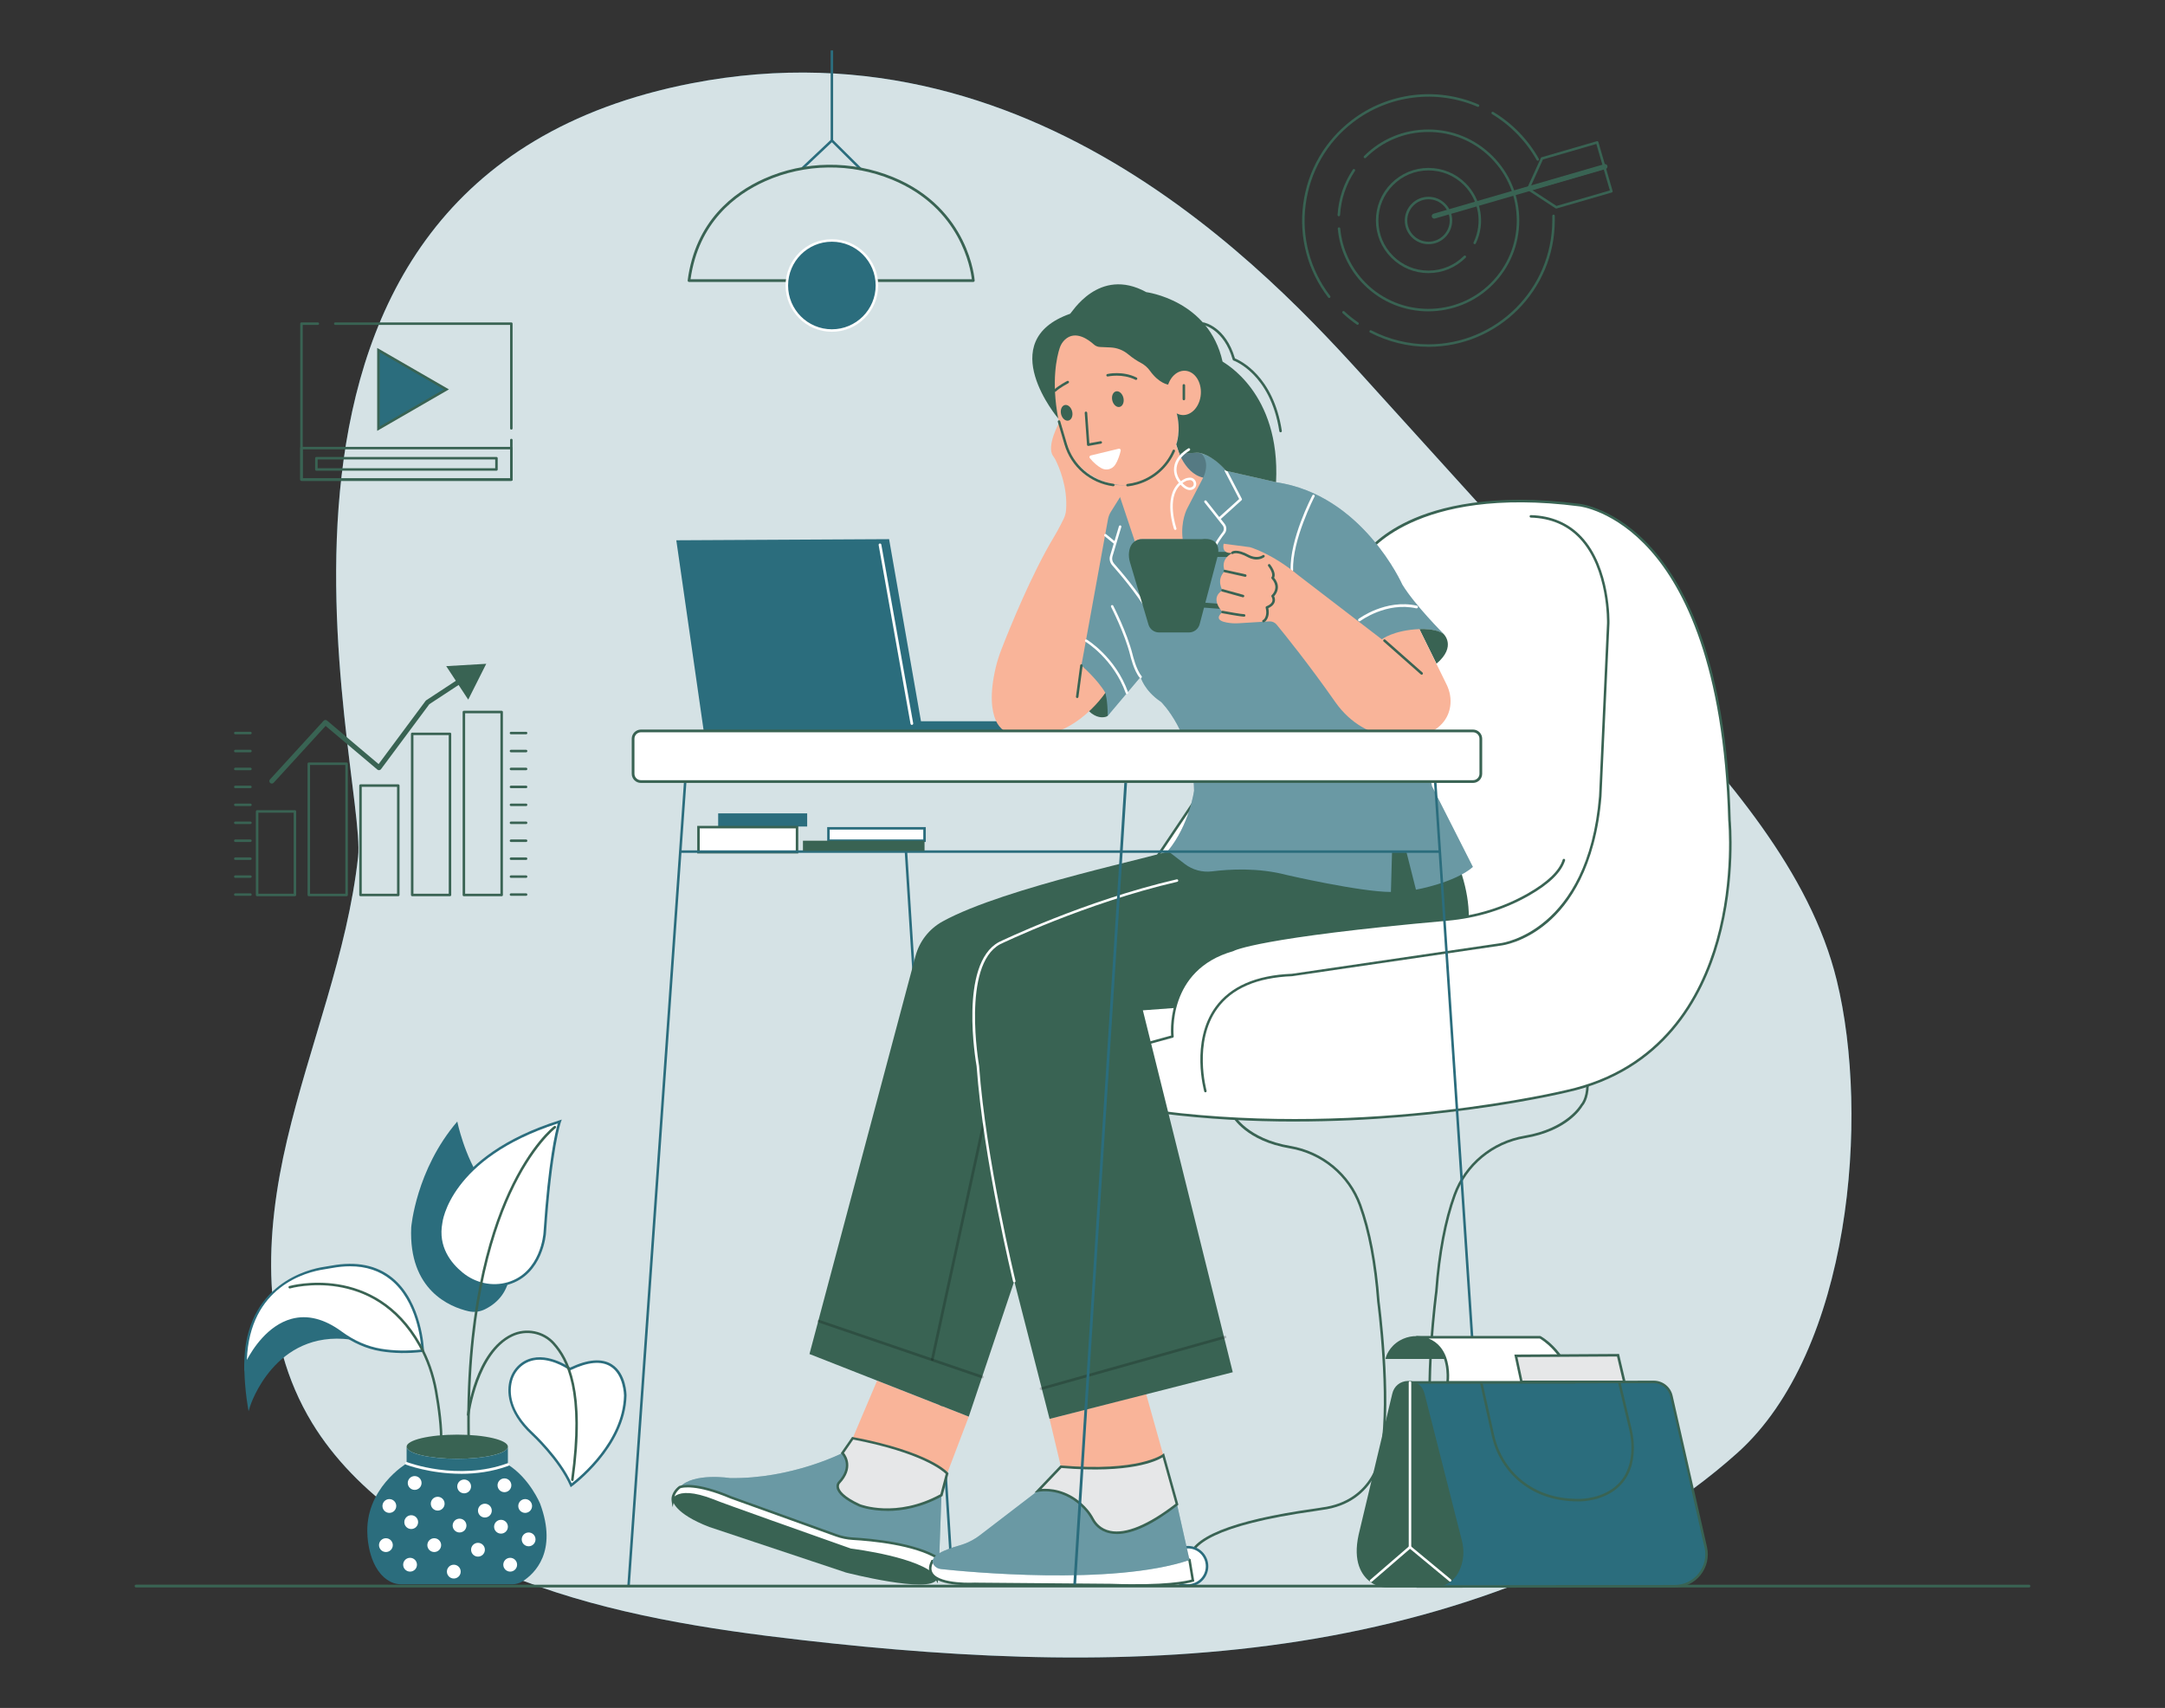  <!DOCTYPE svg PUBLIC "-//W3C//DTD SVG 1.1//EN" "http://www.w3.org/Graphics/SVG/1.1/DTD/svg11.dtd">
<svg xmlns="http://www.w3.org/2000/svg" id="a" viewBox="0 0 865.76 682.89">
  <rect x="0" y="0" width="865.76" height="682.89" fill="#333333" stroke="none"/>
  <defs>
<style xmlns="http://www.w3.org/1999/xhtml">*, ::after, ::before { box-sizing: border-box; }
img, svg { vertical-align: middle; }
</style>
<style xmlns="http://www.w3.org/1999/xhtml">*, body, html { -webkit-font-smoothing: antialiased; }
img, svg { max-width: 100%; }
</style>
</defs>
<g>
    <g id="b">
      <path d="M276.51,33.32c142.09-27.6,239.39,84.91,274.86,124.02l106.83,117.85c32.35,35.69,65.59,72.98,76.3,116.81,13.3,54.38,5.65,148.23-39.74,188.91-45.4,40.68-109.14,64.89-174.67,75.22-65.53,10.33-133.1,7.21-199.15-.35-38.22-4.33-76.6-10.43-111.72-23.72-35.11-13.3-67-34.52-84.41-63.13-20.92-34.41-18.91-75.39-9.99-113.23,8.91-37.84,24.17-74.74,28.38-113.15,3.71-33.28-65.67-270.55,133.31-309.23Z" fill="#2B6D7D" data-primary="true"/>
      <g opacity=".8">
        <path d="M276.51,33.32c142.09-27.6,239.39,84.91,274.86,124.02l106.83,117.85c32.35,35.69,65.59,72.98,76.3,116.81,13.3,54.38,5.65,148.23-39.74,188.91-45.4,40.68-109.14,64.89-174.67,75.22-65.53,10.33-133.1,7.21-199.15-.35-38.22-4.33-76.6-10.43-111.72-23.72-35.11-13.3-67-34.52-84.41-63.13-20.92-34.41-18.91-75.39-9.99-113.23,8.91-37.84,24.17-74.74,28.38-113.15,3.71-33.28-65.67-270.55,133.31-309.23Z" fill="#fff"/>
      </g>
    </g>
    <g>
      <rect x="287.19" y="325.21" width="35.59" height="5.26" fill="#2B6D7D" data-primary="true"/>
      <g>
        <rect x="331.28" y="331.19" width="38.43" height="4.95" fill="#fff"/>
        <path d="M370.21,336.64h-39.43v-5.95h39.43v5.95Zm-38.43-1h37.43v-3.95h-37.43v3.95Z" fill="#2B6D7D" data-primary="true"/>
      </g>
      <g>
        <rect x="279.3" y="330.71" width="39.41" height="10.03" fill="#fff"/>
        <path d="M319.22,341.24h-40.41v-11.03h40.41v11.03Zm-39.41-1h38.41v-9.03h-38.41v9.03Z" fill="#396353" data-secondary="true"/>
      </g>
      <rect x="370.97" y="340.02" width="1" height="288.51" transform="translate(-30.03 24.59) rotate(-3.64)" fill="#2B6D7D" data-primary="true"/>
      <path d="M475.67,624.24h-.02c-.28,0-.49-.24-.48-.52,.27-8.96,17.28-15.87,50.56-20.54,1.27-.18,2.37-.33,2.54-.39,.05-.03,.06-.02,.12-.03,21.62-2.65,23.66-22.55,23.68-22.75,3.59-22.01-1.31-59.13-1.36-59.5-1.14-15.34-3.59-28.28-7.29-38.47-4.35-11.99-14.94-20.75-27.65-22.89-17.48-2.93-22.88-12.52-23.1-12.93-.13-.24-.04-.55,.2-.68,.24-.13,.55-.04,.68,.2,.05,.1,5.43,9.57,22.39,12.42,13.06,2.19,23.95,11.21,28.42,23.53,3.73,10.28,6.2,23.3,7.34,38.71,.05,.34,4.97,37.61,1.36,59.73-.01,.17-2.11,20.84-24.5,23.62-.24,.07-.81,.16-2.69,.42-40.76,5.72-49.53,13.81-49.7,19.58,0,.27-.23,.48-.5,.48Z" fill="#396353" data-secondary="true"/>
      <path d="M649.91,620.14c-.27,0-.49-.21-.5-.48-.17-5.77-8.94-13.86-49.7-19.58-1.88-.26-2.45-.35-2.69-.42-22.39-2.77-24.49-23.44-24.5-23.65-3.61-22.08,1.32-59.35,1.37-59.72,1.14-15.37,3.61-28.4,7.34-38.68,4.47-12.32,15.36-21.34,28.42-23.53,16.96-2.85,22.34-12.32,22.39-12.42,.02-.04,.05-.08,.09-.12,.02-.02,2.13-2.18,2.22-7.67,0-.27,.23-.49,.5-.49h0c.28,0,.5,.23,.49,.51-.09,5.5-2.09,7.91-2.46,8.31-.52,.91-6.11,10.02-23.07,12.87-12.71,2.13-23.3,10.9-27.65,22.89-3.7,10.2-6.15,23.13-7.29,38.44-.05,.4-4.96,37.52-1.37,59.49,.02,.24,2.06,20.14,23.68,22.79,.06,0,.11,.02,.16,.05,.13,.03,1.23,.19,2.5,.37,33.28,4.67,50.29,11.58,50.56,20.54,0,.28-.21,.51-.49,.52h-.01Z" fill="#396353" data-secondary="true"/>
      <g>
        <circle cx="649.69" cy="625.98" r="7.64" fill="#fff"/>
        <path d="M649.69,634.12c-4.49,0-8.14-3.65-8.14-8.14s3.65-8.14,8.14-8.14,8.14,3.65,8.14,8.14-3.65,8.14-8.14,8.14Zm0-15.28c-3.94,0-7.14,3.2-7.14,7.14s3.2,7.14,7.14,7.14,7.14-3.2,7.14-7.14-3.2-7.14-7.14-7.14Z" fill="#2B6D7D" data-primary="true"/>
      </g>
      <g>
        <circle cx="475.05" cy="626.25" r="7.64" fill="#fff"/>
        <path d="M475.05,634.39c-4.49,0-8.14-3.65-8.14-8.14s3.65-8.14,8.14-8.14,8.14,3.65,8.14,8.14-3.65,8.14-8.14,8.14Zm0-15.28c-3.94,0-7.14,3.2-7.14,7.14s3.2,7.14,7.14,7.14,7.14-3.2,7.14-7.14-3.2-7.14-7.14-7.14Z" fill="#2B6D7D" data-primary="true"/>
      </g>
      <path d="M419.7,567.31l4.55,19.11s28.67,2.73,40.95-4.55l-6.88-24.52-38.63,9.96Z" fill="#f9b499"/>
      <path d="M350.74,552.03l-9.76,23.02s27.76,4.55,37.77,14.11l8.65-22.75-36.65-14.38Z" fill="#f9b499"/>
      <path d="M269.09,600.07s.46,5.01,14.56,10.47l54.6,18.2s33.67,8.65,36.4,2.73l-1.82-7.28-36.86-7.74-31.85-11.83-22.3-7.74s-12.29-2.73-12.74,3.19Z" fill="#396353" data-secondary="true"/>
      <path d="M376.48,597.8l-.91,25.48c-9.24-6.04-27.07-7.64-34.45-8.05-2.32-.13-4.61-.6-6.79-1.39l-42.03-15.13c-14.62-6.21-20.19-4.21-20.47-4.1,0,0,0,0,0,0,5.46-5.92,20.02-3.64,20.02-3.64,24.57,.46,45.05-10.01,45.05-10.01h2.73l12.74,7.28,24.12,9.56Z" fill="#2B6D7D" data-primary="true"/>
      <g opacity=".3">
        <path d="M376.48,597.8l-.91,25.48c-9.24-6.04-27.07-7.64-34.45-8.05-2.32-.13-4.61-.6-6.79-1.39l-42.03-15.13c-14.62-6.21-20.19-4.21-20.47-4.1,0,0,0,0,0,0,5.46-5.92,20.02-3.64,20.02-3.64,24.57,.46,45.05-10.01,45.05-10.01h2.73l12.74,7.28,24.12,9.56Z" fill="#fff"/>
      </g>
      <g>
        <path d="M375.57,623.28l-.91,8.19c-4.55-8.19-34.58-11.83-34.58-11.83,0,0-54.15-19.11-54.6-19.57-15.02-5.92-16.38,0-16.38,0-.46-3.19,2.73-5.46,2.73-5.46,0,0,0,0,0,0,.28-.11,5.84-2.11,20.47,4.1l42.03,15.13c2.19,.79,4.47,1.26,6.79,1.39,7.38,.41,25.21,2.02,34.45,8.05Z" fill="#fff"/>
        <path d="M374.98,633.08l-.76-1.37c-4.38-7.88-33.91-11.54-34.21-11.58l-.11-.02c-23.8-8.4-52.09-18.44-54.62-19.59v.02c-8.37-3.3-12.34-2.86-14.19-1.92-1.28,.65-1.52,1.53-1.53,1.57l-.62,2.42-.36-2.47c-.48-3.38,2.67-5.75,2.92-5.93l.12-.1h.11c.95-.33,6.72-1.82,20.75,4.14l42.01,15.12c2.17,.78,4.4,1.24,6.65,1.36,7.32,.41,25.35,2.03,34.69,8.13l.26,.17-1.12,10.05Zm-34.79-13.93c1.77,.22,27.74,3.53,34.12,10.96l.73-6.58c-9.22-5.84-26.77-7.4-33.94-7.81-2.35-.13-4.68-.61-6.93-1.42l-42.03-15.13c-13.75-5.83-19.31-4.37-20.04-4.13l-.09,.06c-.42,.33-1.83,1.56-2.29,3.25,.24-.21,.53-.41,.88-.59,2.03-1.07,6.29-1.61,15.07,1.84l.12,.06c1.8,.86,39.75,14.3,54.41,19.48Z" fill="#396353" data-secondary="true"/>
      </g>
      <g>
        <path d="M545.99,221.97s18.2-28.67,85.55-20.02c0,0,56.88,5.46,60.06,126.04,0,0,9.1,91.92-65.07,108.3,0,0-77.55,19.11-162.09,8.42l-32.67-5.23,30.32-95.98s82.98-123.8,83.89-121.53Z" fill="#fff"/>
        <path d="M517.81,448.43c-17.03,0-35.09-.91-53.43-3.23l-33.25-5.33,.17-.55,30.35-96.05,.04-.06c.2-.3,20.64-30.8,41.09-60.87,36.52-53.71,41.75-60.11,42.91-60.83,.81-1.17,5.63-7.64,17.61-13.26,11.89-5.58,33.4-11.29,68.3-6.81,.13,.01,14.57,1.57,29.15,17.97,13.39,15.06,29.7,46.12,31.35,108.56,.02,.19,2.2,23.32-4.74,48.15-6.42,22.97-22.17,52.13-60.72,60.65-.6,.15-48.18,11.65-108.83,11.65Zm-85.38-9.36l32.09,5.14c83.46,10.55,161.12-8.22,161.89-8.41,38.07-8.41,53.63-37.22,59.98-59.91,6.9-24.65,4.74-47.62,4.71-47.85-1.64-62.1-17.78-92.94-31.04-107.88-14.32-16.15-28.44-17.7-28.58-17.71-66.21-8.5-84.9,19.51-85.08,19.79l-.52,.82-.13-.34c-5.78,6.05-61.55,88.69-83.2,120.99l-30.13,95.36Z" fill="#396353" data-secondary="true"/>
      </g>
      <path d="M574.73,367.99l-30.64,3.2c-43.74,4.88-51.37,8.69-51.37,8.69-20.58,5.79-22.86,23.13-22.86,23.13l-12.84,.95,35.95,144.7-73.26,18.66-14.11-55.06-18.2,54.15-63.7-25.03,42.41-159.15c1.56-5.86,5.45-10.83,10.76-13.77,25.09-13.88,89.01-26.66,90.17-28.21h113.76l3.74,9.33c1.99,6.3,2.8,11.89,2.83,16.81,0,0-5.62,1.15-12.63,1.61Z" fill="#396353" data-secondary="true"/>
      <path d="M460.34,417.26c-.22,0-.42-.15-.48-.37-.07-.27,.08-.54,.35-.61l8.11-2.23c-.25-3.52-.97-27.44,24.46-34.68,.98-.52,12.36-5.69,85.92-12.23,11.7-1.04,22.58-4.4,32.33-9.98,7.83-4.48,12.5-9,13.87-13.42,.08-.26,.36-.41,.63-.33,.26,.08,.41,.36,.33,.63-1.45,4.68-6.27,9.39-14.33,14-9.88,5.65-20.9,9.05-32.74,10.1-75.25,6.69-85.18,11.91-85.57,12.13-.03,.02-.08,.04-.11,.05-26.58,7.53-23.79,33.78-23.76,34.04,.03,.25-.12,.48-.36,.54l-8.51,2.34s-.09,.02-.13,.02Z" fill="#396353" data-secondary="true"/>
      <path d="M482.04,436.76c-.22,0-.42-.14-.48-.36-.06-.2-5.54-19.94,4.45-33.71,6.01-8.3,16.31-12.79,30.6-13.34l83.67-12.28c.36-.04,34.7-4.72,39.16-58.7l3.18-69.15c0-.21,.56-21.73-10.9-33.92-5-5.31-11.57-8.11-19.56-8.34-.28,0-.49-.24-.49-.51,0-.28,.25-.5,.51-.49,8.26,.23,15.08,3.14,20.26,8.65,11.75,12.49,11.17,34.42,11.17,34.64l-3.19,69.17c-2.37,28.63-13.09,43.31-21.68,50.58-9.34,7.91-17.99,9-18.35,9.04l-83.71,12.28c-14.02,.54-24.05,4.89-29.88,12.93-9.7,13.39-4.35,32.66-4.3,32.85,.08,.27-.08,.54-.34,.62-.05,.01-.09,.02-.14,.02Z" fill="#396353" data-secondary="true"/>
      <path d="M442.38,286.55c-1.35,.43-3.96,.64-7-2.26,0,0,4.8-4.87,6.62-7.6,0,0,1.54,3.07,1.4,8.48-.02,.63-.43,1.19-1.03,1.38Z" fill="#396353" data-secondary="true"/>
      <path d="M442,277s.96,2.85,.96,9.22l13.15-15.59s1.37,5.46,8.19,10.01c0,0,12.74,12.29,13.2,35.49,0,0-1.82,13.65-10.47,24.12l6.72,5.17c3.12,2.4,7.07,3.46,10.98,2.97,6.76-.85,18.38-1.54,29.62,1.41,0,0,29.58,6.83,41.86,6.83l.46-16.38,5.73,.31,3.83,15.16s15.47-2.73,22.75-9.1l-16.38-32.31-4.55-30.49-.46-32.31s5.46-.46,9.56,1.82c0,0-11.38-11.38-16.38-19.57,0,0-15.93-35.95-50.51-40.95l-20.02-4.55s-3.27-4.91-9.82-6.97c-.68-.21-1.4-.29-2.11-.25l-6.73,.4-30.03,14.11-15.02,63.25,6.83,20.93,8.65-2.73Z" fill="#2B6D7D" data-primary="true"/>
      <g opacity=".3">
        <path d="M442,277s.96,2.85,.96,9.22l13.15-15.59s1.37,5.46,8.19,10.01c0,0,12.74,12.29,13.2,35.49,0,0-1.82,13.65-10.47,24.12l6.72,5.17c3.12,2.4,7.07,3.46,10.98,2.97,6.76-.85,18.38-1.54,29.62,1.41,0,0,29.58,6.83,41.86,6.83l.46-16.38,5.73,.31,3.83,15.16s15.47-2.73,22.75-9.1l-16.38-32.31-4.55-30.49-.46-32.31s5.46-.46,9.56,1.82c0,0-11.38-11.38-16.38-19.57,0,0-15.93-35.95-50.51-40.95l-20.02-4.55s-3.27-4.91-9.82-6.97c-.68-.21-1.4-.29-2.11-.25l-6.73,.4-30.03,14.11-15.02,63.25,6.83,20.93,8.65-2.73Z" fill="#fff"/>
      </g>
      <rect x="584.14" y="312.04" width="1" height="322.79" transform="translate(-30.12 39.83) rotate(-3.8)" fill="#2B6D7D" data-primary="true"/>
      <rect x="101.24" y="472.93" width="322.87" height="1" transform="translate(-228.05 702.19) rotate(-85.97)" fill="#2B6D7D" data-primary="true"/>
      <polygon points="270.45 216.02 281.37 292.01 408.78 292.01 408.78 288.37 368.29 288.37 355.54 215.57 270.45 216.02" fill="#2B6D7D" data-primary="true"/>
      <path d="M364.64,289.83c-.26,0-.49-.19-.54-.45l-12.74-71.44c-.05-.3,.14-.58,.44-.63,.3-.05,.58,.14,.63,.44l12.74,71.44c.05,.3-.14,.58-.44,.63-.03,0-.06,0-.1,0Z" fill="#fff"/>
      <path d="M426.31,203.9c.7-9.16-2.82-17.23-4.23-20.04-.27-.55-.62-1.05-.97-1.55-2.78-3.99,2.48-13.39,2.48-13.39l2.57,8.69s4.75,17.45,24.71,16.41l-6.66,10.64c-.56,.89-.94,1.88-1.13,2.92l-10.64,58.5s6.37,5.46,9.56,10.92c0,0-13.8,21.33-36.2,17.08-3.33-.63-6.17-2.81-7.54-5.91-1.69-3.83-2.64-10.33-.11-21.15,.58-2.48,1.36-4.92,2.28-7.3,3.14-8.08,11.94-29.91,21.02-45.02,1-1.67,1.96-3.37,2.83-5.12l1.03-2.06c.57-1.13,.9-2.37,1-3.63Z" fill="#f9b499"/>
      <path d="M456.11,271.13c-.14,0-.29-.06-.38-.18-2.33-2.79-3.69-8.61-3.74-8.85-2.23-8.93-7.64-19.34-7.69-19.45-.13-.25-.03-.55,.21-.67,.24-.13,.55-.03,.67,.21,.05,.11,5.51,10.62,7.78,19.68,.02,.07,1.37,5.84,3.54,8.45,.18,.21,.15,.53-.06,.7-.09,.08-.21,.12-.32,.12Z" fill="#fff"/>
      <path d="M450.65,277.5c-.21,0-.4-.13-.47-.33-4.88-13.76-15.96-20.51-16.07-20.57-.24-.14-.31-.45-.17-.69,.14-.24,.45-.31,.68-.17,.11,.07,11.49,6.98,16.5,21.1,.09,.26-.04,.55-.3,.64-.05,.02-.11,.03-.17,.03Z" fill="#fff"/>
      <path d="M458.84,244.28c-.17,0-.34-.09-.43-.25-3.89-6.71-10.85-14.85-13.66-18.03-.93-1.05-1.24-2.48-.83-3.82l3.53-11.76c.08-.27,.36-.41,.62-.34,.26,.08,.42,.36,.33,.62l-3.53,11.76c-.3,1.01-.07,2.08,.63,2.87,2.83,3.21,9.84,11.4,13.77,18.2,.14,.24,.06,.54-.18,.68-.08,.05-.17,.07-.25,.07Z" fill="#fff"/>
      <path d="M445.64,217.43c-.11,0-.22-.04-.32-.11l-3.6-2.96c-.21-.18-.24-.49-.07-.7,.18-.21,.49-.24,.7-.07l3.6,2.96c.21,.18,.24,.49,.07,.7-.1,.12-.24,.18-.39,.18Z" fill="#fff"/>
      <path d="M480.68,232.91s-.07,0-.1,0c-.27-.05-.45-.32-.39-.59,1.99-9.93,6.32-16.51,8.73-19.55,.63-.8,.63-1.92,0-2.72l-7.26-9.18c-.17-.22-.14-.53,.08-.7,.22-.17,.53-.14,.7,.08l7.26,9.18c.93,1.17,.93,2.8,0,3.96-2.35,2.97-6.59,9.4-8.54,19.12-.05,.24-.26,.4-.49,.4Z" fill="#fff"/>
      <path d="M487.74,207.74c-.14,0-.27-.06-.37-.17-.18-.2-.17-.52,.04-.71l8.12-7.34-5.74-11.03c-.13-.24-.03-.55,.21-.67,.24-.13,.55-.03,.67,.21l5.92,11.38c.11,.2,.06,.45-.11,.6l-8.41,7.6c-.1,.09-.21,.13-.33,.13Z" fill="#fff"/>
      <g opacity=".2">
        <path d="M481.13,191s3.12-5.75-.72-9.7c0,0-2.93-.77-8.84,.14,0,0,3.19,8.19,9.56,9.56Z"/>
      </g>
      <path d="M516.62,228.43c-.27,0-.49-.21-.5-.48-.46-12.2,8.31-29.18,8.69-29.89,.13-.25,.43-.34,.67-.21,.24,.13,.34,.43,.21,.67-.09,.17-9.02,17.46-8.58,29.39,0,.28-.21,.51-.48,.52,0,0-.01,0-.02,0Z" fill="#fff"/>
      <path d="M543.63,248.43c-.17,0-.33-.07-.44-.22-.18-.24-.14-.58,.1-.76,.11-.08,10.81-8.07,23.31-5.28,.29,.07,.48,.36,.41,.65-.07,.29-.36,.48-.65,.41-11.99-2.69-22.31,5.01-22.41,5.08-.1,.07-.21,.11-.33,.11Z" fill="#fff"/>
      <path d="M577.15,253.34s5.58,4.99-2.72,12.03l-6.84-13.85s5.92-.46,9.56,1.82Z" fill="#396353" data-secondary="true"/>
      <g opacity=".2">
        <path d="M392.82,551.12c-.06,0-.12,0-.18-.03l-65.37-22.34c-.29-.1-.44-.41-.34-.69,.1-.29,.41-.44,.69-.34l65.37,22.34c.29,.1,.44,.41,.34,.69-.08,.23-.29,.37-.52,.37Z"/>
      </g>
      <g opacity=".2">
        <path d="M372.83,544.07s-.08,0-.12-.01c-.29-.06-.48-.35-.42-.65l20.48-94.07c.06-.29,.36-.48,.65-.42,.29,.06,.48,.35,.42,.65l-20.48,94.07c-.06,.26-.28,.43-.53,.43Z"/>
      </g>
      <path d="M405.6,512.75c-.23,0-.43-.15-.49-.38-.12-.48-11.87-48.71-14.58-86.08-.29-1.62-7.15-40.9,8.91-49.62,.36-.17,34.17-16.52,71.11-25.08,.27-.06,.54,.11,.6,.37,.06,.27-.11,.54-.37,.6-36.83,8.53-70.54,24.83-70.88,24.99-15.41,8.36-8.44,48.2-8.37,48.61,2.7,37.34,14.44,85.49,14.55,85.97,.07,.27-.1,.54-.37,.6-.04,.01-.08,.01-.12,.01Z" fill="#fff"/>
      <g opacity=".2">
        <path d="M416.31,555.79c-.24,0-.46-.16-.53-.4-.08-.29,.09-.59,.38-.67l73.55-20.64c.29-.08,.59,.09,.67,.38,.08,.29-.09,.59-.38,.67l-73.55,20.64s-.1,.02-.15,.02Z"/>
      </g>
      <g>
        <path d="M376.48,597.8l2.28-8.65s-6.83-8.19-37.77-14.11l-4.1,5.92s5.01,5.01-1.37,11.83c0,0-3.64,3.64,8.19,9.1,0,0,14.56,5.92,32.76-4.1Z" fill="#e6e7e8"/>
        <path d="M354.8,604.1c-6.85,0-11.2-1.71-11.28-1.74-5.53-2.55-8.54-5.07-8.98-7.5-.27-1.5,.59-2.38,.62-2.41,5.94-6.36,1.55-10.93,1.36-11.12l-.29-.29,4.52-6.52,.32,.06c30.76,5.88,37.77,13.94,38.06,14.28l.17,.2-2.4,9.1-.19,.1c-8.39,4.61-16.06,5.86-21.91,5.86Zm-17.29-23.17c1,1.26,4.07,6.1-1.63,12.2-.03,.03-.54,.58-.35,1.57,.23,1.17,1.61,3.61,8.39,6.73,.12,.05,14.45,5.65,32.12-3.98l2.15-8.17c-1.23-1.22-9.45-8.39-36.99-13.7l-3.69,5.33Z" fill="#396353" data-secondary="true"/>
      </g>
      <path d="M512.08,172.84c-.24,0-.46-.18-.49-.42-3.55-23.05-18.17-28.22-18.32-28.27-.16-.05-.28-.18-.32-.34-3.51-12.3-11.77-13.9-11.85-13.92-.27-.05-.45-.31-.4-.58,.05-.27,.3-.45,.58-.4,.36,.06,8.85,1.72,12.57,14.39,2.01,.81,15.36,6.97,18.74,28.97,.04,.27-.15,.53-.42,.57-.03,0-.05,0-.08,0Z" fill="#396353" data-secondary="true"/>
      <rect x="422.12" y="126.65" width="46.08" height="67.92" rx="23.04" ry="23.04" transform="translate(-27.27 132.81) rotate(-16.47)" fill="#f9b499"/>
      <path d="M445.19,194.42s-.04,0-.07,0c-9.18-1.24-16.81-7.78-19.43-16.66l-2.68-9.08c-.08-.26,.07-.54,.34-.62,.26-.08,.54,.07,.62,.34l2.68,9.08c2.51,8.5,9.82,14.77,18.61,15.95,.27,.04,.46,.29,.43,.56-.03,.25-.25,.43-.49,.43Z" fill="#396353" data-secondary="true"/>
      <path d="M467.13,153.78s-3.61-.43-7.27-5.52c-.99-1.38-2.29-2.49-3.8-3.27-1.24-.64-2.92-1.68-4.93-3.35s-4.46-2.6-7.04-2.72l-4.23-.19c-.91-.04-1.78-.4-2.45-1.01-2.12-1.92-7.34-5.8-11.53-1.94-1,.92-1.71,2.1-2.13,3.39-1.12,3.44-3.42,13.08-.59,28.15,0,0-26.19-30.94,4.75-41.86,.46,0,11.38-19.11,30.49-8.65,0,0,25.03,3.19,30.49,27.76,.46,.46,23.21,12.29,21.39,48.23l-20.02-4.55s-4.08-5.3-9.91-7.02c-.61-.18-1.25-.24-1.89-.21l-6.85,.4-1.24-3.69s2.15-5.41,.01-13.2l-3.23-10.77" fill="#396353" data-secondary="true"/>
      <path d="M470.34,177.75s2.6,11.42,10.79,13.24l-6.37,12.29s-2.73,5.01-1.82,12.29h-16.84s-.91,0-2.28,.91l-7.51-22.46s15.84,2.57,24.02-16.27Z" fill="#f9b499"/>
      <ellipse cx="447.01" cy="159.6" rx="2.28" ry="3.19" transform="translate(-24.83 108.09) rotate(-13.42)" fill="#396353" data-secondary="true"/>
      <ellipse cx="426.53" cy="165.06" rx="2.28" ry="3.19" transform="translate(-26.66 103.49) rotate(-13.42)" fill="#396353" data-secondary="true"/>
      <path d="M435.18,178.3c-.11,0-.22-.04-.31-.1-.11-.09-.18-.22-.19-.36l-.91-12.74c-.02-.28,.19-.51,.46-.53,.26-.03,.51,.19,.53,.46l.87,12.19,4.46-.81c.26-.05,.53,.13,.58,.4,.05,.27-.13,.53-.4,.58l-5,.91s-.06,0-.09,0Z" fill="#396353" data-secondary="true"/>
      <path d="M436.15,182.12l11.22-2.71c.47-.11,.9,.31,.79,.78-.31,1.35-1,3.77-2.2,5.62s-3.65,2.48-5.59,1.35c-1.31-.76-2.96-2.01-4.58-4.01-.3-.37-.09-.92,.36-1.03Z" fill="#fff"/>
      <path d="M454.29,151.91c-.08,0-.15-.02-.22-.05-5.24-2.62-10.98-1.34-11.04-1.33-.27,.06-.54-.11-.6-.38-.06-.27,.11-.54,.38-.6,.25-.06,6.15-1.37,11.71,1.41,.25,.12,.35,.42,.22,.67-.09,.18-.26,.28-.45,.28Z" fill="#396353" data-secondary="true"/>
      <path d="M421.9,156.65c-.13,0-.27-.05-.36-.16-.19-.2-.18-.52,.02-.71,1.77-1.66,5.06-3.38,5.2-3.45,.24-.13,.55-.03,.67,.21s.03,.55-.21,.67c-.03,.02-3.31,1.73-4.98,3.3-.1,.09-.22,.14-.34,.14Z" fill="#396353" data-secondary="true"/>
      <ellipse cx="473.4" cy="157.1" rx="8.87" ry="6.83" transform="translate(284.45 618.71) rotate(-86.1)" fill="#f9b499"/>
      <path d="M430.77,279.1s-.04,0-.07,0c-.27-.04-.47-.29-.43-.56l1.68-12.52c.04-.27,.29-.47,.56-.43,.27,.04,.47,.29,.43,.56l-1.68,12.52c-.03,.25-.25,.43-.49,.43Z" fill="#396353" data-secondary="true"/>
      <path d="M451.5,220.72c.22-1.83,1.02-3.97,3.4-4.85,.61-.22,1.27-.31,1.92-.31h23.86s7.1-1.25,6.49,5.45c-.05,.53-.16,1.04-.29,1.55l-7.16,27.03c-.51,1.93-2.26,3.28-4.26,3.28h-11.98c-1.95,0-3.67-1.28-4.22-3.15l-7.39-24.89c-.4-1.34-.55-2.74-.38-4.12Z" fill="#396353" data-secondary="true"/>
      <g>
        <path d="M475.67,623.74l1.37,8.19s-7.28,2.73-32.76,1.82l-54.15-.46s-22.75,1.37-17.29-9.1l29.12,.46,52.33-2.73,15.47-1.37,5.92,3.19Z" fill="#fff"/>
        <path d="M454.2,634.43c-2.96,0-6.26-.06-9.94-.19l-54.14-.45c-.57,.04-14.65,.82-17.94-4.26-.99-1.53-.92-3.41,.21-5.57l.14-.27,29.43,.46,52.29-2.73,15.6-1.38,6.26,3.37,1.47,8.84-.38,.14c-.26,.1-5.67,2.04-23.02,2.04Zm-64.1-1.64l54.18,.45c21.91,.78,30.38-1.16,32.19-1.67l-1.25-7.52-5.57-3-15.32,1.35-52.35,2.73-28.84-.45c-.83,1.72-.87,3.13-.12,4.29,2.97,4.59,16.93,3.81,17.07,3.8Z" fill="#396353" data-secondary="true"/>
      </g>
      <path d="M415.15,595.98l-23.26,17.83c-2.48,1.9-5.31,3.3-8.32,4.14-5.11,1.42-12.66,4.21-10.14,7.79,.66,.94,1.74,1.5,2.88,1.62,9.47,1.02,68.45,6.82,99.36-3.62l-5.01-22.3-13.2-5.46s-33.67-5.01-42.32,0Z" fill="#2B6D7D" data-primary="true"/>
      <g opacity=".3">
        <path d="M415.15,595.98l-23.26,17.83c-2.48,1.9-5.31,3.3-8.32,4.14-5.11,1.42-12.66,4.21-10.14,7.79,.66,.94,1.74,1.5,2.88,1.62,9.47,1.02,68.45,6.82,99.36-3.62l-5.01-22.3-13.2-5.46s-33.67-5.01-42.32,0Z" fill="#fff"/>
      </g>
      <g>
        <path d="M470.67,601.44l-5.46-19.57s-9.1,7.28-40.95,4.55l-9.1,9.56s10.66-2.37,19.47,7.97c.94,1.1,1.72,2.33,2.41,3.6,1.86,3.43,9.57,12.6,33.63-6.11Z" fill="#e6e7e8"/>
        <path d="M446.62,613.34c-.99,0-1.94-.09-2.85-.28-4.24-.89-6.32-3.68-7.18-5.27-.76-1.4-1.53-2.55-2.35-3.52-8.5-9.97-18.88-7.83-18.98-7.8l-1.6,.35,10.39-10.91,.24,.02c31.19,2.67,40.51-4.37,40.6-4.44l.59-.47,5.75,20.61-.26,.21c-9.83,7.65-18.01,11.51-24.35,11.51Zm-28.78-18.08c3.85,0,11,1.12,17.17,8.36,.87,1.02,1.68,2.23,2.47,3.69,.78,1.43,2.65,3.96,6.5,4.77,6.23,1.31,15.26-2.44,26.12-10.83l-5.18-18.57c-2.49,1.53-13,6.59-40.46,4.27l-7.97,8.37c.39-.03,.84-.05,1.36-.05Z" fill="#396353" data-secondary="true"/>
      </g>
      <rect x="279.32" y="472.71" width="321.27" height="1.09" transform="translate(-60.28 882.27) rotate(-86.36)" fill="#2B6D7D" data-primary="true"/>
      <rect x="272.33" y="340" width="303.28" height="1" fill="#2B6D7D" data-primary="true"/>
      <path d="M450.87,194.48c-.25,0-.47-.19-.5-.44-.03-.27,.17-.52,.44-.55,1.29-.15,2.58-.41,3.84-.78,6.41-1.9,11.62-6.5,14.28-12.64,.11-.25,.41-.37,.66-.26,.25,.11,.37,.4,.26,.66-2.79,6.41-8.22,11.22-14.92,13.2-1.31,.39-2.66,.66-4,.82-.02,0-.04,0-.06,0Z" fill="#396353" data-secondary="true"/>
      <path d="M473.41,160.04c-.28,0-.5-.22-.5-.5v-5.46c0-.28,.22-.5,.5-.5s.5,.22,.5,.5v5.46c0,.28-.22,.5-.5,.5Z" fill="#396353" data-secondary="true"/>
      <rect x="321.09" y="336.14" width="48.62" height="4.08" fill="#396353" data-secondary="true"/>
      <g>
        <g>
          <path d="M98.17,546s0,7.82,1.38,16.11c0,0,9.48-31.02,40.64-27.02l-6.12-13.48-5.06-5.06-14.27,5.52s-13.35,4.14-16.57,23.93Z" fill="#2B6D7D" data-primary="true"/>
          <path d="M99.41,564.28l-.35-2.1c-1.37-8.23-1.39-16.11-1.39-16.19v-.08c3.24-19.87,16.78-24.29,16.92-24.33l14.54-5.63,5.39,5.44,6.49,14.3-.89-.11c-30.37-3.9-40,26.36-40.1,26.67l-.62,2.03Zm-.74-18.25c0,.56,.06,6.97,1.08,14.09,2.66-6.59,13.54-28.47,39.62-25.64l-5.72-12.59-4.77-4.77-13.96,5.41c-.16,.05-13.11,4.32-16.25,23.51Z" fill="#2B6D7D" data-primary="true"/>
        </g>
        <path d="M193.95,523.48c-2.05,1.02-4.39,1.3-6.62,.79-7.3-1.69-23.98-8.3-22.89-33.51,0,0,1.85-23.01,18.42-42.34,0,0,2.76,13.81,10.12,24.4,0,0,24.54,38.96,.97,50.66Z" fill="#2B6D7D" data-primary="true"/>
        <g>
          <path d="M184.74,509.25c-4.91-3.99-10.17-10.69-8.34-20.33,0,0,2.31-26.23,47.42-40.49,0,0-3.69,10.12-6,44.64,0,0-.93,16.07-14.69,20.1-6.37,1.86-13.24,.27-18.39-3.92Z" fill="#fff"/>
          <path d="M197.72,514.44c-4.72,0-9.43-1.66-13.29-4.81h0c-4.92-4.01-10.4-10.87-8.51-20.81,.02-.22,2.85-26.68,47.76-40.87l.97-.31-.35,.95c-.04,.1-3.69,10.51-5.97,44.5,0,.16-1.11,16.47-15.05,20.54-1.82,.53-3.69,.79-5.55,.79Zm25.33-65.24c-43.34,14.04-46.13,39.5-46.15,39.76-1.8,9.51,3.44,16.06,8.15,19.9h0c5.14,4.18,11.85,5.61,17.94,3.83,13.25-3.88,14.32-19.49,14.33-19.65,1.94-28.92,4.8-40.66,5.73-43.84Z" fill="#2B6D7D" data-primary="true"/>
        </g>
        <ellipse cx="182.85" cy="578.44" rx="20.25" ry="4.83" fill="#396353" data-secondary="true"/>
        <path d="M204.76,633.44h-44.28c-1.38,0-2.76-.27-4.01-.86-9.13-4.33-9.52-18.47-9.52-18.47-1.38-18.87,15.65-28.99,15.65-28.99v-6.67c0,2.67,9.07,4.83,20.25,4.83s20.25-2.16,20.25-4.83v7.13c8.74,5.52,12.89,15.65,12.89,15.65,7.14,19.28-2.33,28.03-6.94,30.99-1.27,.82-2.77,1.23-4.28,1.23Z" fill="#2B6D7D" data-primary="true"/>
        <path d="M184.39,589.26c-12.39,0-21.85-3.58-21.99-3.63-.28-.11-.42-.42-.31-.71,.11-.28,.43-.42,.71-.31,.2,.08,20.3,7.66,40.12,.46,.29-.1,.6,.04,.7,.33,.1,.28-.04,.6-.33,.7-6.5,2.36-13.02,3.17-18.89,3.17Z" fill="#fff"/>
        <circle cx="201.72" cy="593.86" r="2.76" fill="#fff"/>
        <circle cx="210.01" cy="602.14" r="2.76" fill="#fff"/>
        <circle cx="211.39" cy="615.49" r="2.76" fill="#fff"/>
        <circle cx="204.02" cy="625.62" r="2.76" fill="#fff"/>
        <circle cx="181.47" cy="628.38" r="2.76" fill="#fff"/>
        <circle cx="163.98" cy="625.62" r="2.76" fill="#fff"/>
        <circle cx="154.32" cy="617.79" r="2.76" fill="#fff"/>
        <circle cx="155.7" cy="602.14" r="2.76" fill="#fff"/>
        <circle cx="165.82" cy="592.94" r="2.76" fill="#fff"/>
        <circle cx="175.03" cy="601.22" r="2.76" fill="#fff"/>
        <circle cx="164.44" cy="608.59" r="2.76" fill="#fff"/>
        <circle cx="173.65" cy="617.79" r="2.76" fill="#fff"/>
        <circle cx="183.77" cy="609.97" r="2.76" fill="#fff"/>
        <circle cx="185.61" cy="594.32" r="2.76" fill="#fff"/>
        <circle cx="193.9" cy="603.99" r="2.76" fill="#fff"/>
        <circle cx="200.34" cy="610.43" r="2.76" fill="#fff"/>
        <circle cx="191.14" cy="619.63" r="2.76" fill="#fff"/>
        <path d="M187.45,577.79c-.27,0-.49-.22-.5-.49-1.19-51.21,8.26-83,16.4-100.64,8.85-19.18,17.85-26.11,18.23-26.4,.22-.17,.53-.12,.7,.1,.17,.22,.12,.53-.1,.7-.09,.07-9.23,7.12-17.96,26.11-8.07,17.54-17.45,49.16-16.26,100.11,0,.28-.21,.51-.49,.51h-.01Z" fill="#396353" data-secondary="true"/>
        <g>
          <path d="M227.95,547.38s-10.95-8.03-19.2-1.99c-2.2,1.61-3.77,3.97-4.46,6.6-1.14,4.37-1.1,12.18,8.48,21.15,0,0,11.05,10.13,15.65,20.71,0,0,21.17-15.19,21.63-35.9,0,0,0-21.17-22.09-10.59Z" fill="#fff"/>
          <path d="M228.2,594.63l-.25-.57c-4.51-10.36-15.42-20.44-15.53-20.54-9.98-9.36-9.69-17.58-8.62-21.65,.73-2.77,2.38-5.21,4.65-6.88,7.75-5.68,17.84,.66,19.54,1.81,7.11-3.36,12.73-3.79,16.7-1.29,5.78,3.64,5.85,12.1,5.85,12.46-.46,20.73-21.63,36.15-21.84,36.3l-.5,.36Zm-12.38-50.97c-2.29,0-4.63,.57-6.78,2.14-2.09,1.53-3.61,3.78-4.28,6.33-1.23,4.71-.79,12.11,8.33,20.66,.11,.1,10.77,9.95,15.51,20.3,3.17-2.44,20.52-16.67,20.93-35.13,0-.07-.07-8.26-5.39-11.6-3.7-2.33-9.08-1.83-15.99,1.48l-.27,.13-.24-.18c-.08-.06-5.73-4.13-11.83-4.13Z" fill="#2B6D7D" data-primary="true"/>
        </g>
        <path d="M228.88,592.16s-.05,0-.07,0c-.27-.04-.46-.29-.43-.56,4.92-35.52-1.83-47.88-7.33-54.08-3.98-4.48-10.58-5.8-16.08-3.21-13.95,6.58-17.23,31.14-17.26,31.39-.04,.27-.29,.46-.56,.43-.27-.04-.47-.29-.43-.56,.13-1.03,3.38-25.35,17.83-32.16,5.89-2.78,12.98-1.36,17.25,3.45,5.63,6.35,12.54,18.95,7.57,54.88-.03,.25-.25,.43-.49,.43Z" fill="#396353" data-secondary="true"/>
        <g>
          <path d="M98.17,546s13.53-31.28,38.15-13.23c4.76,3.49,10.18,6.02,16,6.99,4.45,.74,10.04,1.05,16.73,.25,0,0-1.13-39.95-36.34-33.51-1.08,.2-2.18,.38-3.27,.55-6.25,.94-31.27,6.73-31.27,38.95Z" fill="#fff"/>
          <path d="M97.67,548.41v-2.41c0-32.99,26.4-38.65,31.7-39.44,1.08-.16,2.17-.35,3.25-.54,9.87-1.81,18.04-.16,24.27,4.89,11.98,9.7,12.65,28.91,12.66,29.1v.46s-.44,.05-.44,.05c-5.94,.71-11.61,.62-16.87-.25-5.63-.94-11.08-3.32-16.22-7.08-6.67-4.89-13.12-6.54-19.16-4.9-11.73,3.18-18.17,17.77-18.23,17.92l-.96,2.21Zm42.35-42.11c-2.29,0-4.69,.23-7.22,.69-1.09,.2-2.19,.39-3.28,.55-7.06,1.07-29.71,6.81-30.81,36.22,2.26-4.26,8.28-13.84,17.88-16.45,6.36-1.72,13.09-.02,20.02,5.06,5,3.67,10.31,5.99,15.79,6.9,5.02,.84,10.45,.94,16.12,.3-.18-2.94-1.67-19.32-12.27-27.9-4.41-3.57-9.86-5.37-16.24-5.37Z" fill="#2B6D7D" data-primary="true"/>
        </g>
        <path d="M176.41,577.79s-.01,0-.02,0c-.28-.01-.49-.25-.48-.52,.28-6.37-.95-14.93-2.03-20.98-1.18-6.6-3.34-12.73-6.43-18.23-18.09-32.21-51.1-23.01-51.44-22.91-.26,.08-.54-.08-.62-.34-.08-.27,.08-.54,.34-.62,.34-.1,34.12-9.51,52.59,23.38,3.14,5.6,5.34,11.84,6.54,18.55,1.09,6.11,2.32,14.74,2.04,21.2-.01,.27-.23,.48-.5,.48Z" fill="#396353" data-secondary="true"/>
      </g>
      <path d="M469.96,211.88c-.21,0-.4-.13-.47-.33-.05-.14-4.41-12.65,1.93-18.51-1.04-1.3-1.66-2.68-1.87-4.09-.38-2.57,.29-6.32,5.61-9.65,.23-.15,.54-.08,.69,.16,.15,.23,.08,.54-.16,.69-4.86,3.04-5.48,6.38-5.15,8.65,.18,1.23,.74,2.44,1.65,3.6,.57-.42,1.21-.8,1.94-1.12,.07-.03,.74-.25,1.59-.3,1.34-.1,2.24,.85,2.53,1.83,.33,1.12-.1,2.23-1.08,2.78-1.05,.59-2.77,.72-5.1-1.79-5.82,5.41-1.68,17.29-1.63,17.42,.09,.26-.04,.55-.3,.64-.06,.02-.11,.03-.17,.03Zm2.88-18.73c1.5,1.61,2.8,2.14,3.84,1.55,.69-.38,.77-1.09,.61-1.62-.17-.59-.7-1.17-1.51-1.11-.72,.05-1.29,.23-1.3,.24-.61,.27-1.16,.59-1.65,.94Z" fill="#fff"/>
      <path d="M490.88,243.66s-.05,0-.08,0l-13-1c-.55-.04-.96-.52-.92-1.07,.04-.55,.51-.96,1.07-.92l12.11,.93,3.61-18.93h-9.79c-.55,0-1-.45-1-1s.45-1,1-1h11c.3,0,.58,.13,.77,.36,.19,.23,.27,.53,.21,.82l-4,21c-.09,.47-.51,.81-.98,.81Z" fill="#396353" data-secondary="true"/>
      <path d="M489.78,228.31s-2.24-4.48,3.05-7.21c.02-.01,.02-.05-.01-.04-.77,.11-4.31,.4-3.5-3.66l10.47,1.37c-.09,0,8.42,2.15,19.57,11.38l33.22,25.48s4.55-3.64,15.02-4.1l10.89,22.2c1.33,2.7,1.87,5.75,1.42,8.73-.67,4.43-3.61,9.84-13.22,12.3,0,0-20.02,4.1-32.76-14.11-10.36-14.8-20.12-26.9-23.41-30.9-.73-.89-1.84-1.37-2.98-1.3l-12.34,.75c-.79,.05-1.58,.05-2.37-.01-2.79-.2-8.09-1.03-3.95-4.49,0,0-5.46-5.46,0-8.65,0,0-2.73-4.1,.91-7.74Z" fill="#f9b499"/>
      <path d="M568.5,269.76c-.12,0-.24-.04-.33-.12l-14.87-13.13c-.21-.18-.23-.5-.04-.71s.5-.23,.71-.04l14.87,13.13c.21,.18,.23,.5,.04,.71-.1,.11-.24,.17-.38,.17Z" fill="#396353" data-secondary="true"/>
      <path d="M502.5,223.71c-1.84,0-3.32-.83-3.41-.88-4.5-2.46-5.93-1.41-5.94-1.4-.21,.17-.53,.14-.7-.06-.17-.2-.16-.5,.03-.69,.18-.17,1.92-1.55,7.09,1.27,.04,.02,2.97,1.65,5.4,.02,.23-.15,.54-.09,.69,.14,.15,.23,.09,.54-.14,.69-1.01,.67-2.07,.9-3.03,.9Z" fill="#396353" data-secondary="true"/>
      <path d="M497.97,230.63s-.07,0-.11-.01l-8.19-1.82c-.27-.06-.44-.33-.38-.6,.06-.27,.32-.44,.6-.38l8.19,1.82c.27,.06,.44,.33,.38,.6-.05,.23-.26,.39-.49,.39Z" fill="#396353" data-secondary="true"/>
      <path d="M497.06,238.82s-.09,0-.13-.02l-8.19-2.27c-.27-.07-.42-.35-.35-.62,.07-.27,.35-.42,.62-.35l8.19,2.27c.27,.07,.42,.35,.35,.62-.06,.22-.26,.37-.48,.37Z" fill="#396353" data-secondary="true"/>
      <path d="M497.52,246.56c-1.4,0-8.44-1.32-8.74-1.37-.27-.05-.45-.31-.4-.58,.05-.27,.32-.45,.58-.4,2.01,.38,7.47,1.36,8.55,1.36,.28,0,.5,.22,.5,.5s-.22,.5-.5,.5Z" fill="#396353" data-secondary="true"/>
      <path d="M505.25,248.83c-.28,0-.5-.22-.5-.5,0-.26,.19-.47,.44-.5,.29-.14,1.74-1.63,.94-4.84-.06-.25,.08-.51,.33-.6,.02,0,1.81-.62,2.28-1.88,.22-.59,.13-1.22-.28-1.95-.12-.21-.07-.47,.1-.62,.01-.01,1.33-1.2,1.44-2.97,.07-1.2-.43-2.41-1.48-3.6-.18-.2-.17-.5,.02-.69h0s.96-1.18-1.41-4.35c-.17-.22-.12-.53,.1-.7,.22-.17,.53-.12,.7,.1,2.2,2.93,1.92,4.56,1.59,5.26,1.07,1.31,1.57,2.67,1.49,4.05-.1,1.64-1.02,2.85-1.5,3.36,.41,.86,.46,1.69,.17,2.46-.48,1.26-1.79,1.99-2.48,2.3,.56,2.74-.38,4.33-.83,4.9-.18,.23-.64,.75-1.12,.75Z" fill="#396353" data-secondary="true"/>
      <g>
        <rect x="253.16" y="292.24" width="339" height="20.25" rx="3.13" ry="3.13" fill="#fff"/>
        <path d="M589.04,313.04H256.29c-2.03,0-3.67-1.65-3.67-3.67v-14c0-2.02,1.65-3.67,3.67-3.67h332.75c2.03,0,3.67,1.65,3.67,3.67v14c0,2.02-1.65,3.67-3.67,3.67Zm-332.75-20.25c-1.42,0-2.58,1.16-2.58,2.58v14c0,1.42,1.16,2.58,2.58,2.58h332.75c1.42,0,2.58-1.16,2.58-2.58v-14c0-1.42-1.16-2.58-2.58-2.58H256.29Z" fill="#396353" data-secondary="true"/>
      </g>
    </g>
    <path d="M811.38,634.71H54.38c-.3,0-.55-.24-.55-.55s.24-.55,.55-.55H811.38c.3,0,.55,.24,.55,.55s-.24,.55-.55,.55Z" fill="#396353" data-secondary="true"/>
    <g>
      <polygon points="343.92 68.06 332.65 56.88 321.21 67.67 320.52 66.94 332.67 55.49 344.62 67.35 343.92 68.06" fill="#2B6D7D" data-primary="true"/>
      <rect x="332.16" y="20.16" width="1" height="36.02" fill="#2B6D7D" data-primary="true"/>
      <path d="M389.22,112.73h-113.69c-.16,0-.31-.07-.41-.19-.1-.12-.15-.27-.13-.43,3.09-23.65,18.31-35.15,30.53-40.63,16.16-7.24,34.98-7.48,51.63-.65,30.55,12.54,32.59,41.03,32.61,41.32,0,.15-.04,.3-.15,.41-.1,.11-.25,.17-.4,.17Zm-113.06-1.09h112.46c-.47-4.07-4.38-28.51-31.88-39.8-16.37-6.72-34.88-6.49-50.77,.63-11.87,5.32-26.61,16.42-29.82,39.16Z" fill="#396353" data-secondary="true"/>
      <g>
        <circle cx="332.66" cy="114.15" r="18.01" fill="#2B6D7D" data-primary="true"/>
        <path d="M332.66,132.66c-10.21,0-18.51-8.3-18.51-18.51s8.3-18.51,18.51-18.51,18.51,8.3,18.51,18.51-8.3,18.51-18.51,18.51Zm0-36.02c-9.66,0-17.51,7.85-17.51,17.51s7.85,17.51,17.51,17.51,17.51-7.85,17.51-17.51-7.85-17.51-17.51-17.51Z" fill="#fff"/>
      </g>
    </g>
    <path d="M614.93,64.26c-.17,0-.34-.09-.44-.26-4.24-7.56-10.41-13.91-17.84-18.37-.24-.14-.31-.45-.17-.69,.14-.24,.45-.31,.69-.17,7.58,4.55,13.87,11.02,18.2,18.74,.13,.24,.05,.55-.19,.68-.08,.04-.16,.06-.24,.06Z" fill="#396353" data-secondary="true"/>
    <path d="M531.53,119.14c-.15,0-.3-.07-.4-.2-8.21-10.72-11.76-24-9.98-37.38,1.77-13.39,8.66-25.28,19.38-33.49,14.5-11.11,33.94-13.52,50.72-6.3,.25,.11,.37,.4,.26,.66-.11,.25-.41,.37-.66,.26-16.45-7.08-35.5-4.71-49.72,6.17-10.51,8.05-17.25,19.71-18.99,32.83-1.74,13.12,1.73,26.13,9.78,36.64,.17,.22,.13,.53-.09,.7-.09,.07-.2,.1-.3,.1Z" fill="#396353" data-secondary="true"/>
    <path d="M542.87,129.87c-.1,0-.2-.03-.28-.09-1.99-1.37-3.91-2.9-5.68-4.55-.2-.19-.21-.5-.03-.71,.19-.2,.51-.21,.71-.03,1.74,1.62,3.62,3.11,5.57,4.46,.23,.16,.29,.47,.13,.69-.1,.14-.25,.22-.41,.22Z" fill="#396353" data-secondary="true"/>
    <path d="M571.2,138.66h-.04c-8.07,0-16.12-1.98-23.28-5.7-.25-.13-.34-.43-.21-.67,.13-.24,.43-.34,.67-.21,7.02,3.65,14.91,5.58,22.82,5.59h.04c27.3,0,49.51-22.19,49.54-49.5v-1.85c0-.28,.22-.5,.5-.5s.5,.22,.5,.5v1.85c-.02,27.85-22.69,50.5-50.54,50.5Z" fill="#396353" data-secondary="true"/>
    <path d="M535.38,86.47s-.02,0-.03,0c-.28-.02-.49-.25-.47-.53,.38-6.48,2.49-12.76,6.12-18.15,.16-.23,.47-.29,.69-.14,.23,.15,.29,.46,.14,.69-3.53,5.24-5.58,11.34-5.95,17.65-.02,.27-.24,.47-.5,.47Z" fill="#396353" data-secondary="true"/>
    <path d="M571.18,124.49c-9.32,0-18.64-3.55-25.74-10.65-5.99-6-9.71-13.95-10.48-22.39-.03-.27,.18-.52,.45-.54,.28-.02,.52,.18,.54,.45,.75,8.21,4.37,15.94,10.19,21.77,13.78,13.8,36.22,13.82,50.02,.04,6.69-6.67,10.37-15.55,10.38-25,0-9.45-3.66-18.33-10.34-25.02s-15.55-10.37-25-10.38h-.03c-9.44,0-18.31,3.67-24.99,10.34-.2,.19-.51,.2-.71,0-.2-.2-.2-.51,0-.71,6.87-6.86,15.99-10.63,25.69-10.63h.03c9.71,0,18.84,3.8,25.71,10.67,6.86,6.87,10.64,16.01,10.63,25.72s-3.8,18.84-10.67,25.71c-7.09,7.08-16.39,10.61-25.69,10.61Z" fill="#396353" data-secondary="true"/>
    <path d="M571.24,109.2c-5.62,0-10.9-2.19-14.87-6.16-3.97-3.97-6.16-9.25-6.16-14.87,0-5.62,2.19-10.9,6.16-14.87,3.97-3.97,9.25-6.16,14.87-6.16h0c5.62,0,10.9,2.19,14.87,6.16,6.33,6.33,7.96,15.99,4.06,24.04-.12,.25-.42,.35-.67,.23-.25-.12-.35-.42-.23-.67,3.72-7.67,2.16-16.87-3.87-22.9-3.78-3.78-8.81-5.86-14.16-5.86h0c-5.35,0-10.38,2.09-14.16,5.87s-5.87,8.81-5.87,14.16c0,5.35,2.08,10.38,5.87,14.16,3.78,3.78,8.81,5.86,14.16,5.86h0c5.35,0,10.38-2.09,14.16-5.87,.2-.2,.51-.2,.71,0s.2,.51,0,.71c-3.97,3.97-9.25,6.16-14.87,6.16h0Z" fill="#396353" data-secondary="true"/>
    <path d="M571.24,97.64c-5.23,0-9.48-4.25-9.48-9.48s4.25-9.48,9.48-9.48,9.48,4.25,9.48,9.48-4.25,9.48-9.48,9.48Zm0-17.96c-4.67,0-8.48,3.8-8.48,8.48s3.8,8.48,8.48,8.48,8.48-3.8,8.48-8.48-3.8-8.48-8.48-8.48Z" fill="#396353" data-secondary="true"/>
    <path d="M622.32,83.38c-.1,0-.19-.03-.27-.08l-10.85-7.1c-.16-.11-.25-.3-.22-.49,.03-.19,.17-.35,.35-.41l30.16-8.74c.27-.07,.54,.08,.62,.34l2.75,9.45c.04,.13,.02,.26-.04,.38-.06,.12-.17,.2-.3,.24l-22.06,6.39s-.09,.02-.14,.02Zm-9.66-7.42l9.75,6.38,21.36-6.19-2.47-8.49-28.64,8.3Z" fill="#396353" data-secondary="true"/>
    <path d="M611.28,75.64c-.14,0-.28-.06-.38-.17-.13-.15-.16-.36-.08-.53l5.37-11.8c.06-.13,.18-.23,.32-.27l22.05-6.41c.13-.04,.26-.02,.38,.04,.12,.06,.2,.17,.24,.3l2.75,9.46c.04,.13,.02,.26-.04,.38-.06,.12-.17,.2-.3,.24l-30.16,8.74s-.09,.02-.14,.02Zm5.73-11.88l-4.82,10.6,28.64-8.3-2.47-8.5-21.35,6.2Z" fill="#396353" data-secondary="true"/>
    <path d="M573.53,87.41c-.43,0-.83-.28-.96-.72-.15-.53,.15-1.09,.68-1.24l68.29-19.81c.53-.15,1.08,.15,1.24,.68,.15,.53-.15,1.09-.68,1.24l-68.29,19.81c-.09,.03-.19,.04-.28,.04Z" fill="#396353" data-secondary="true"/>
    <path d="M117.93,358.34h-15.11c-.28,0-.5-.22-.5-.5v-33.4c0-.28,.22-.5,.5-.5h15.11c.28,0,.5,.22,.5,.5v33.4c0,.28-.22,.5-.5,.5Zm-14.61-1h14.11v-32.4h-14.11v32.4Z" fill="#396353" data-secondary="true"/>
    <path d="M138.6,358.34h-15.11c-.28,0-.5-.22-.5-.5v-52.48c0-.28,.22-.5,.5-.5h15.11c.28,0,.5,.22,.5,.5v52.48c0,.28-.22,.5-.5,.5Zm-14.61-1h14.11v-51.48h-14.11v51.48Z" fill="#396353" data-secondary="true"/>
    <path d="M159.27,358.33h-15.11c-.28,0-.5-.22-.5-.5v-43.73c0-.28,.22-.5,.5-.5h15.11c.28,0,.5,.22,.5,.5v43.73c0,.28-.22,.5-.5,.5Zm-14.61-1h14.11v-42.73h-14.11v42.73Z" fill="#396353" data-secondary="true"/>
    <path d="M179.94,358.33h-15.11c-.28,0-.5-.22-.5-.5v-64.4c0-.28,.22-.5,.5-.5h15.11c.28,0,.5,.22,.5,.5v64.4c0,.28-.22,.5-.5,.5Zm-14.61-1h14.11v-63.4h-14.11v63.4Z" fill="#396353" data-secondary="true"/>
    <path d="M200.61,358.34h-15.11c-.28,0-.5-.22-.5-.5v-73.15c0-.28,.22-.5,.5-.5h15.11c.28,0,.5,.22,.5,.5v73.15c0,.28-.22,.5-.5,.5Zm-14.61-1h14.11v-72.15h-14.11v72.15Z" fill="#396353" data-secondary="true"/>
    <path d="M100.14,358.18h-6.04c-.28,0-.5-.22-.5-.5s.22-.5,.5-.5h6.04c.28,0,.5,.22,.5,.5s-.22,.5-.5,.5Z" fill="#396353" data-secondary="true"/>
    <path d="M210.38,358.18h-6.04c-.28,0-.5-.22-.5-.5s.22-.5,.5-.5h6.04c.28,0,.5,.22,.5,.5s-.22,.5-.5,.5Z" fill="#396353" data-secondary="true"/>
    <path d="M100.14,351h-6.04c-.28,0-.5-.22-.5-.5s.22-.5,.5-.5h6.04c.28,0,.5,.22,.5,.5s-.22,.5-.5,.5Z" fill="#396353" data-secondary="true"/>
    <path d="M210.38,351h-6.04c-.28,0-.5-.22-.5-.5s.22-.5,.5-.5h6.04c.28,0,.5,.22,.5,.5s-.22,.5-.5,.5Z" fill="#396353" data-secondary="true"/>
    <path d="M100.14,343.83h-6.04c-.28,0-.5-.22-.5-.5s.22-.5,.5-.5h6.04c.28,0,.5,.22,.5,.5s-.22,.5-.5,.5Z" fill="#396353" data-secondary="true"/>
    <path d="M210.38,343.83h-6.04c-.28,0-.5-.22-.5-.5s.22-.5,.5-.5h6.04c.28,0,.5,.22,.5,.5s-.22,.5-.5,.5Z" fill="#396353" data-secondary="true"/>
    <path d="M100.14,336.65h-6.04c-.28,0-.5-.22-.5-.5s.22-.5,.5-.5h6.04c.28,0,.5,.22,.5,.5s-.22,.5-.5,.5Z" fill="#396353" data-secondary="true"/>
    <path d="M210.38,336.65h-6.04c-.28,0-.5-.22-.5-.5s.22-.5,.5-.5h6.04c.28,0,.5,.22,.5,.5s-.22,.5-.5,.5Z" fill="#396353" data-secondary="true"/>
    <path d="M100.14,329.48h-6.04c-.28,0-.5-.22-.5-.5s.22-.5,.5-.5h6.04c.28,0,.5,.22,.5,.5s-.22,.5-.5,.5Z" fill="#396353" data-secondary="true"/>
    <path d="M210.38,329.48h-6.04c-.28,0-.5-.22-.5-.5s.22-.5,.5-.5h6.04c.28,0,.5,.22,.5,.5s-.22,.5-.5,.5Z" fill="#396353" data-secondary="true"/>
    <path d="M100.14,322.3h-6.04c-.28,0-.5-.22-.5-.5s.22-.5,.5-.5h6.04c.28,0,.5,.22,.5,.5s-.22,.5-.5,.5Z" fill="#396353" data-secondary="true"/>
    <path d="M210.38,322.3h-6.04c-.28,0-.5-.22-.5-.5s.22-.5,.5-.5h6.04c.28,0,.5,.22,.5,.5s-.22,.5-.5,.5Z" fill="#396353" data-secondary="true"/>
    <path d="M100.14,315.13h-6.04c-.28,0-.5-.22-.5-.5s.22-.5,.5-.5h6.04c.28,0,.5,.22,.5,.5s-.22,.5-.5,.5Z" fill="#396353" data-secondary="true"/>
    <path d="M210.38,315.13h-6.04c-.28,0-.5-.22-.5-.5s.22-.5,.5-.5h6.04c.28,0,.5,.22,.5,.5s-.22,.5-.5,.5Z" fill="#396353" data-secondary="true"/>
    <path d="M100.14,307.95h-6.04c-.28,0-.5-.22-.5-.5s.22-.5,.5-.5h6.04c.28,0,.5,.22,.5,.5s-.22,.5-.5,.5Z" fill="#396353" data-secondary="true"/>
    <path d="M210.38,307.95h-6.04c-.28,0-.5-.22-.5-.5s.22-.5,.5-.5h6.04c.28,0,.5,.22,.5,.5s-.22,.5-.5,.5Z" fill="#396353" data-secondary="true"/>
    <path d="M100.14,300.79h-6.04c-.28,0-.5-.22-.5-.5s.22-.5,.5-.5h6.04c.28,0,.5,.22,.5,.5s-.22,.5-.5,.5Z" fill="#396353" data-secondary="true"/>
    <path d="M210.38,300.79h-6.04c-.28,0-.5-.22-.5-.5s.22-.5,.5-.5h6.04c.28,0,.5,.22,.5,.5s-.22,.5-.5,.5Z" fill="#396353" data-secondary="true"/>
    <path d="M100.14,293.6h-6.04c-.28,0-.5-.22-.5-.5s.22-.5,.5-.5h6.04c.28,0,.5,.22,.5,.5s-.22,.5-.5,.5Z" fill="#396353" data-secondary="true"/>
    <path d="M210.38,293.6h-6.04c-.28,0-.5-.22-.5-.5s.22-.5,.5-.5h6.04c.28,0,.5,.22,.5,.5s-.22,.5-.5,.5Z" fill="#396353" data-secondary="true"/>
    <path d="M108.7,313.3c-.24,0-.48-.09-.67-.26-.41-.37-.44-1.01-.06-1.41l21.43-23.44c.36-.4,.97-.44,1.38-.09l20.62,17.4,18.79-25.27c.07-.09,.16-.17,.25-.24l13.81-9.07c.46-.3,1.08-.17,1.38,.29,.3,.46,.17,1.08-.29,1.38l-13.66,8.97-19.32,25.98c-.17,.22-.41,.36-.69,.4-.28,.04-.55-.05-.76-.23l-20.7-17.47-20.79,22.74c-.2,.22-.47,.33-.74,.33Z" fill="#396353" data-secondary="true"/>
    <polygon points="187.24 279.73 194.44 265.41 178.44 266.34 187.24 279.73" fill="#396353" data-secondary="true"/>
    <path d="M204.48,192.26H120.56c-.28,0-.5-.22-.5-.5v-62.35c0-.28,.22-.5,.5-.5h6.54c.28,0,.5,.22,.5,.5s-.22,.5-.5,.5h-6.04v61.35h82.92v-15.33c0-.28,.22-.5,.5-.5s.5,.22,.5,.5v15.83c0,.28-.22,.5-.5,.5Z" fill="#396353" data-secondary="true"/>
    <path d="M204.48,171.78c-.28,0-.5-.22-.5-.5v-41.37h-69.9c-.28,0-.5-.22-.5-.5s.22-.5,.5-.5h70.4c.28,0,.5,.22,.5,.5v41.87c0,.28-.22,.5-.5,.5Z" fill="#396353" data-secondary="true"/>
    <path d="M204.48,192.26H120.56c-.28,0-.5-.22-.5-.5v-12.6c0-.28,.22-.5,.5-.5h83.92c.28,0,.5,.22,.5,.5v12.6c0,.28-.22,.5-.5,.5Zm-83.42-1h82.92v-11.6H121.06v11.6Z" fill="#396353" data-secondary="true"/>
    <path d="M198.53,188.21H126.52c-.28,0-.5-.22-.5-.5v-4.5c0-.28,.22-.5,.5-.5h72.01c.28,0,.5,.22,.5,.5v4.5c0,.28-.22,.5-.5,.5Zm-71.51-1h71.01v-3.5H127.02v3.5Z" fill="#396353" data-secondary="true"/>
    <g>
      <polygon points="178.53 155.68 151.33 139.98 151.33 171.39 178.53 155.68" fill="#2B6D7D" data-primary="true"/>
      <path d="M150.83,172.26v-33.14l28.7,16.57-28.7,16.58Zm1-31.41v29.68l25.7-14.84-25.7-14.83Z" fill="#396353" data-secondary="true"/>
    </g>
  </g>
  <g>
    <g>
      <path d="M564.09,552.75l97.15-.22c3.42-.02,6.38,2.34,7.14,5.67l13.73,60.43c1.81,7.98-4.25,15.58-12.43,15.59l-102.75,.11-2.85-81.58Z" fill="#2B6D7D" data-primary="true"/>
      <path d="M566.46,634.83l-.02-.48-2.87-82.1,97.67-.22h.04c3.66,0,6.78,2.49,7.59,6.06l13.73,60.43c.9,3.95-.04,8.04-2.56,11.21-2.53,3.17-6.3,4.99-10.36,4.99l-103.23,.11Zm-1.85-81.58l2.81,80.58,102.26-.11c3.75,0,7.24-1.69,9.58-4.62s3.2-6.71,2.37-10.36l-13.73-60.43c-.71-3.13-3.44-5.31-6.65-5.28l-96.64,.22Z" fill="#396353" data-secondary="true"/>
    </g>
    <g>
      <path d="M573.11,634.21h-18.33c-2.35,0-4.65-.73-6.52-2.14-3.28-2.49-6.81-7.7-4.47-18.33l13.44-56.31c1.38-6.24,10.23-6.44,11.9-.28l14.95,58.83c1.11,4.11,.74,8.51-1.21,12.3-.07,.13-.14,.27-.21,.4-1.9,3.45-5.59,5.53-9.53,5.53Z" fill="#396353" data-secondary="true"/>
      <path d="M573.11,634.71h-18.33c-2.49,0-4.92-.8-6.82-2.24-3.44-2.61-7.04-7.99-4.66-18.84l13.44-56.32c.68-3.07,3.16-5.1,6.31-5.17,3.21-.07,5.73,1.84,6.56,4.88l14.95,58.84c1.17,4.32,.73,8.82-1.25,12.65-.07,.14-.14,.28-.22,.41-1.97,3.57-5.79,5.79-9.97,5.79Zm-9.91-81.58s-.09,0-.13,0c-2.04,.05-4.66,1.23-5.36,4.4l-13.44,56.32c-2.27,10.32,1.08,15.38,4.29,17.82,1.74,1.32,3.94,2.04,6.22,2.04h18.33c3.82,0,7.31-2.02,9.1-5.27,.07-.13,.14-.26,.21-.39,1.86-3.61,2.28-7.85,1.17-11.94l-14.95-58.84c-.83-3.06-3.41-4.14-5.43-4.14Z" fill="#396353" data-secondary="true"/>
    </g>
    <g>
      <path d="M577.71,542.84h-23.03s1.02-3.97,5.37-6.46c6.5-3.72,14.9-.97,17.51,6.05,.05,.14,.1,.27,.14,.41Z" fill="#396353" data-secondary="true"/>
      <path d="M578.4,543.34h-24.36l.16-.62c.04-.17,1.13-4.21,5.61-6.77,3.33-1.9,7.29-2.26,10.87-.96,3.42,1.24,6.11,3.89,7.36,7.27,.05,.14,.1,.28,.15,.43l.22,.66Zm-23.01-1h21.61c-1.19-2.98-3.61-5.31-6.66-6.41-3.3-1.19-6.96-.87-10.03,.89-3.09,1.77-4.44,4.35-4.91,5.53Z" fill="#396353" data-secondary="true"/>
    </g>
    <g>
      <path d="M566.32,534.67h49.52s8.74,4.53,13.53,17.99h-50.51s2.32-17.24-12.54-17.99Z" fill="#fff"/>
      <path d="M630.08,553.16h-51.79l.08-.57c.01-.08,1.05-8.31-3.18-13.4-2.06-2.47-5.05-3.82-8.89-4.02l.03-1h49.64l.11,.06c.36,.19,8.97,4.77,13.77,18.26l.24,.67Zm-50.66-1h49.24c-4.43-11.82-11.98-16.44-12.94-16.99h-44.46c1.87,.74,3.44,1.86,4.7,3.38,3.9,4.69,3.64,11.58,3.46,13.6Z" fill="#396353" data-secondary="true"/>
    </g>
    <g>
      <polygon points="606.18 542.1 608.41 552.5 649.54 552.49 647.03 541.85 606.18 542.1" fill="#e6e7e8"/>
      <path d="M608.01,553l-2.44-11.4,41.87-.25,2.74,11.64h-42.16Zm-1.21-10.39l2.01,9.4h40.09s-2.27-9.64-2.27-9.64l-39.84,.24Z" fill="#396353" data-secondary="true"/>
    </g>
    <path d="M631.03,600.3c-8.46,0-15.82-2.25-21.88-6.7-6.31-4.63-10.77-11.51-12.57-19.36l-4.73-21.26c-.06-.27,.11-.54,.38-.6,.27-.06,.54,.11,.6,.38l4.73,21.26c1.74,7.61,6.07,14.28,12.19,18.77,6.1,4.47,13.55,6.66,22.18,6.5,.12,0,9.11,.02,15.09-5.9,3.55-3.51,5.35-8.42,5.36-14.56,0-2.37-.3-4.85-.9-7.36l-4.45-18.72c-.06-.27,.1-.54,.37-.6,.27-.07,.54,.1,.6,.37l4.45,18.72c.61,2.58,.92,5.14,.92,7.59,0,6.43-1.91,11.57-5.66,15.28-6.27,6.21-15.39,6.17-15.78,6.19-.3,0-.6,0-.89,0Z" fill="#396353" data-secondary="true"/>
    <path d="M548.26,632.56c-.14,0-.28-.06-.38-.17-.18-.21-.16-.52,.05-.71l15.58-13.46c.19-.16,.46-.16,.65,0l16.05,13.29c.21,.18,.24,.49,.07,.7-.17,.21-.49,.24-.7,.07l-15.73-13.02-15.26,13.18c-.09,.08-.21,.12-.33,.12Z" fill="#fff"/>
    <path d="M563.84,619.11c-.28,0-.5-.22-.5-.5v-65.86c0-.28,.22-.5,.5-.5s.5,.22,.5,.5v65.86c0,.28-.22,.5-.5,.5Z" fill="#fff"/>
  </g>
</svg>
